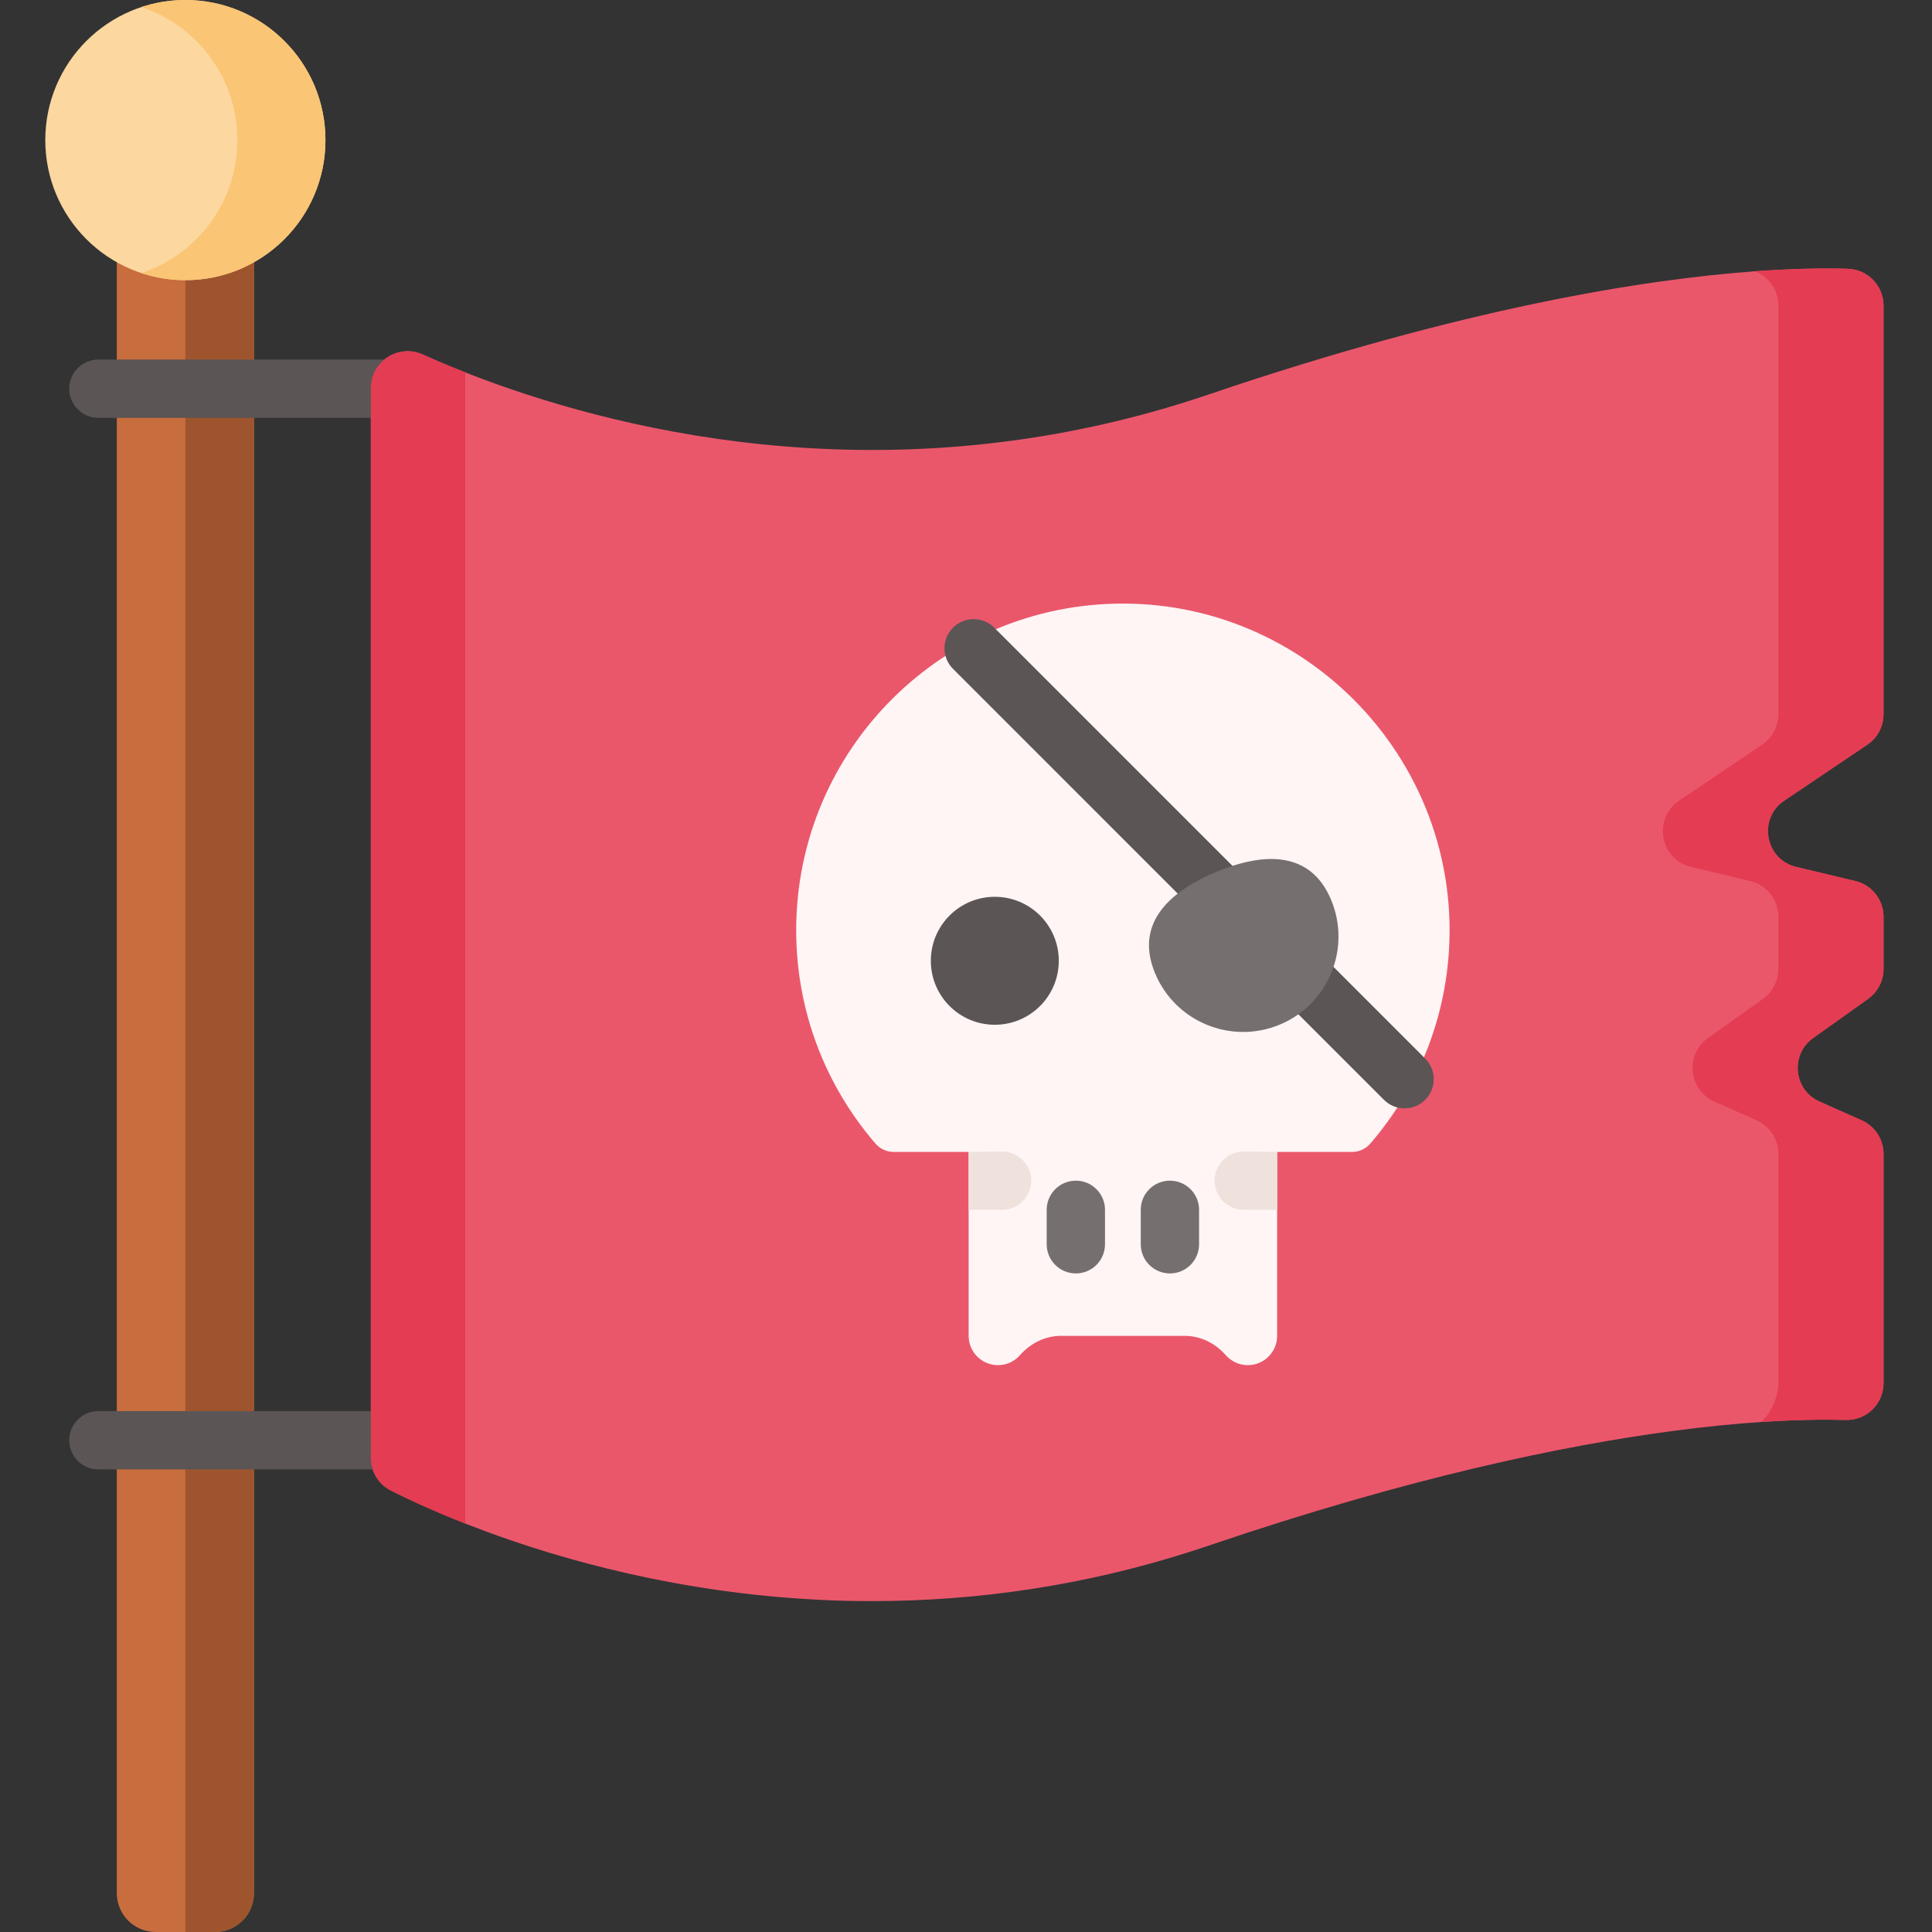 <svg height="512pt" viewBox="-12 0 512 512" width="512pt" xmlns="http://www.w3.org/2000/svg"><rect x="-12" y="0" width="512" height="512" fill="#333333" stroke="none"/><path d="m44.996 512h-15.742c-5.691 0-10.305-4.613-10.305-10.301v-435.676h36.348v435.676c0 5.688-4.613 10.301-10.301 10.301zm0 0" fill="#c86d3d"/><path d="m44.996 512h-7.871v-445.977h18.172v435.676c0 5.688-4.613 10.301-10.301 10.301zm0 0" fill="#9e552e"/><path d="m74.246 37.125c0 20.504-16.617 37.121-37.121 37.121s-37.125-16.617-37.125-37.121 16.621-37.125 37.125-37.125 37.121 16.621 37.121 37.125zm0 0" fill="#fcd79f"/><path d="m74.246 37.125c0 20.508-16.613 37.121-37.121 37.121-4.082 0-7.996-.656-11.66-1.871 14.785-4.891 25.461-18.812 25.461-35.25s-10.676-30.363-25.461-35.254c3.664-1.215 7.578-1.867 11.66-1.867 20.508 0 37.121 16.613 37.121 37.121zm0 0" fill="#fac574"/><path d="m464.035 229.75 15.629 3.73c4.383 1.039 7.492 4.969 7.492 9.488v13.812c0 3.148-1.531 6.098-4.102 7.938l-14.547 10.371c-6.152 4.379-5.203 13.789 1.699 16.852l11.148 4.949c3.52 1.57 5.801 5.059 5.801 8.91v60.738c0 5.492-4.52 9.91-10 9.762-5.309-.152-12.75-.102-22.359.539-6.762.449-14.602 1.199-23.539 2.391-29.141 3.859-69.941 12.371-122.941 30.371-31.609 10.738-61.801 14.707-89.172 14.707-4.625 0-9.266-.082-13.887-.34-37.07-1.809-68.082-10.52-89.141-18.367-11.121-4.141-19.461-8.043-24.461-10.551-3.301-1.66-5.379-5.031-5.379-8.723v-283.488c0-7.078 7.297-11.789 13.758-8.891 4.402 1.98 9.801 4.242 16.082 6.582 38.609 14.391 110.688 31.699 192.199 4.008 67.898-23.062 115.746-30.535 144.754-32.645 0-.004-.004-.004-.004-.004.48-.031.949-.07 1.418-.102.93-.059 1.84-.117 2.742-.168 1.781-.109 3.488-.199 5.109-.262 4.641-.188 8.621-.23 11.941-.188.52.008 1.027.008 1.52.02.438.008.859.02 1.277.027.223.012.441.012.652.02 5.258.172 9.43 4.492 9.43 9.75v108.293c0 3.238-1.609 6.27-4.309 8.078l-22 14.82c-7.051 4.75-5.082 15.609 3.188 17.57zm0 0" fill="#ea576b"/><path d="m464.035 229.75 15.629 3.73c4.383 1.039 7.492 4.969 7.492 9.488v13.812c0 3.148-1.531 6.098-4.102 7.938l-14.547 10.371c-6.152 4.379-5.203 13.789 1.699 16.852l11.148 4.949c3.52 1.57 5.801 5.059 5.801 8.91v60.738c0 5.492-4.52 9.91-10 9.762-5.309-.152-12.75-.102-22.359.539 2.699-2.609 4.5-6.84 4.5-10.301v-60.738c0-3.852-2.27-7.34-5.801-8.91l-11.141-4.949c-6.898-3.062-7.859-12.473-1.711-16.852l14.562-10.371c2.559-1.84 4.09-4.789 4.09-7.938v-13.812c0-4.52-3.102-8.449-7.5-9.488l-15.621-3.73c-8.262-1.961-10.23-12.82-3.191-17.57l22-14.82c2.691-1.809 4.312-4.84 4.312-8.078v-108.293c0-4.137-2.57-7.688-6.23-9.098.48-.031.949-.07 1.418-.102.93-.059 1.84-.117 2.742-.168 1.789-.109 3.488-.191 5.109-.262 4.641-.18 8.621-.23 11.941-.188.52.008 1.027.008 1.52.02.438.008.859.02 1.277.027.223.012.441.012.652.02 5.258.172 9.43 4.492 9.43 9.75v108.293c0 3.238-1.609 6.27-4.309 8.078l-22 14.82c-7.051 4.75-5.082 15.609 3.188 17.57zm0 0" fill="#e43c53"/><path d="m372.152 246.02c.125 21.816-7.828 41.773-21.023 57.059-1.207 1.402-2.969 2.195-4.812 2.195h-19.863v48.738c0 2.145-.875 4.078-2.277 5.492-1.398 1.41-3.348 2.277-5.488 2.277-2.328 0-4.41-1.02-5.832-2.637-2.793-3.164-6.676-5.133-10.891-5.133h-32.777c-4.215 0-8.109 1.969-10.891 5.133-1.422 1.617-3.512 2.637-5.832 2.637-4.293 0-7.766-3.484-7.766-7.77v-48.738h-19.863c-1.855 0-3.605-.801-4.82-2.203-13.094-15.164-21.016-34.922-21.016-56.535 0-48.027 39.094-86.906 87.195-86.578 47.172.328 85.68 38.879 85.957 86.062zm0 0" fill="#fff5f5"/><path d="m253.547 305.16-8.848.113v15.34h8.848c4.266 0 7.727-3.461 7.727-7.727s-3.461-7.727-7.727-7.727zm0 0" fill="#efe2dd"/><path d="m317.605 305.16c-4.266 0-7.727 3.461-7.727 7.727s3.461 7.727 7.727 7.727h8.848v-15.34zm0 0" fill="#efe2dd"/><path d="m273.109 337.473c-4.266 0-7.723-3.457-7.723-7.727v-9.133c0-4.266 3.457-7.723 7.723-7.723 4.27 0 7.727 3.457 7.727 7.723v9.133c0 4.27-3.457 7.727-7.727 7.727zm0 0" fill="#756f6f"/><path d="m298.039 337.473c-4.27 0-7.727-3.457-7.727-7.727v-9.133c0-4.266 3.457-7.723 7.727-7.723 4.266 0 7.727 3.457 7.727 7.723v9.133c0 4.27-3.461 7.727-7.727 7.727zm0 0" fill="#756f6f"/><path d="m360.227 293.73c-1.98 0-3.957-.754-5.465-2.262l-114.199-114.203c-3.02-3.016-3.02-7.906 0-10.926 3.016-3.02 7.91-3.016 10.926 0l114.199 114.199c3.02 3.02 3.02 7.91 0 10.93-1.508 1.508-3.484 2.262-5.461 2.262zm0 0" fill="#5b5555"/><path d="m340.754 238.457c5.383 12.879-.695 27.684-13.574 33.066-12.883 5.379-27.688-.699-33.066-13.578-5.383-12.879 3.289-21.477 16.168-26.859 12.879-5.383 25.09-5.512 30.473 7.371zm0 0" fill="#756f6f"/><g fill="#5b5555"><path d="m268.59 254.617c0 9.363-7.59 16.957-16.957 16.957-9.363 0-16.953-7.594-16.953-16.957 0-9.363 7.59-16.957 16.953-16.957 9.367 0 16.957 7.594 16.957 16.957zm0 0"/><path d="m94.266 110.742h-80.199c-4.266 0-7.727-3.457-7.727-7.723 0-4.27 3.461-7.727 7.727-7.727h80.199c4.266 0 7.723 3.457 7.723 7.727.004 4.266-3.457 7.723-7.723 7.723zm0 0"/><path d="m94.266 389.406h-80.199c-4.266 0-7.727-3.457-7.727-7.723 0-4.27 3.461-7.727 7.727-7.727h80.199c4.266 0 7.723 3.457 7.723 7.727.004 4.266-3.457 7.723-7.723 7.723zm0 0"/></g><path d="m111.297 98.684c-4.266-1.68-8.039-3.289-11.277-4.742-6.453-2.898-13.742 1.824-13.742 8.898v283.488c0 3.684 2.066 7.051 5.359 8.707 4.246 2.137 10.918 5.277 19.66 8.719zm0 0" fill="#e43c53"/></svg>